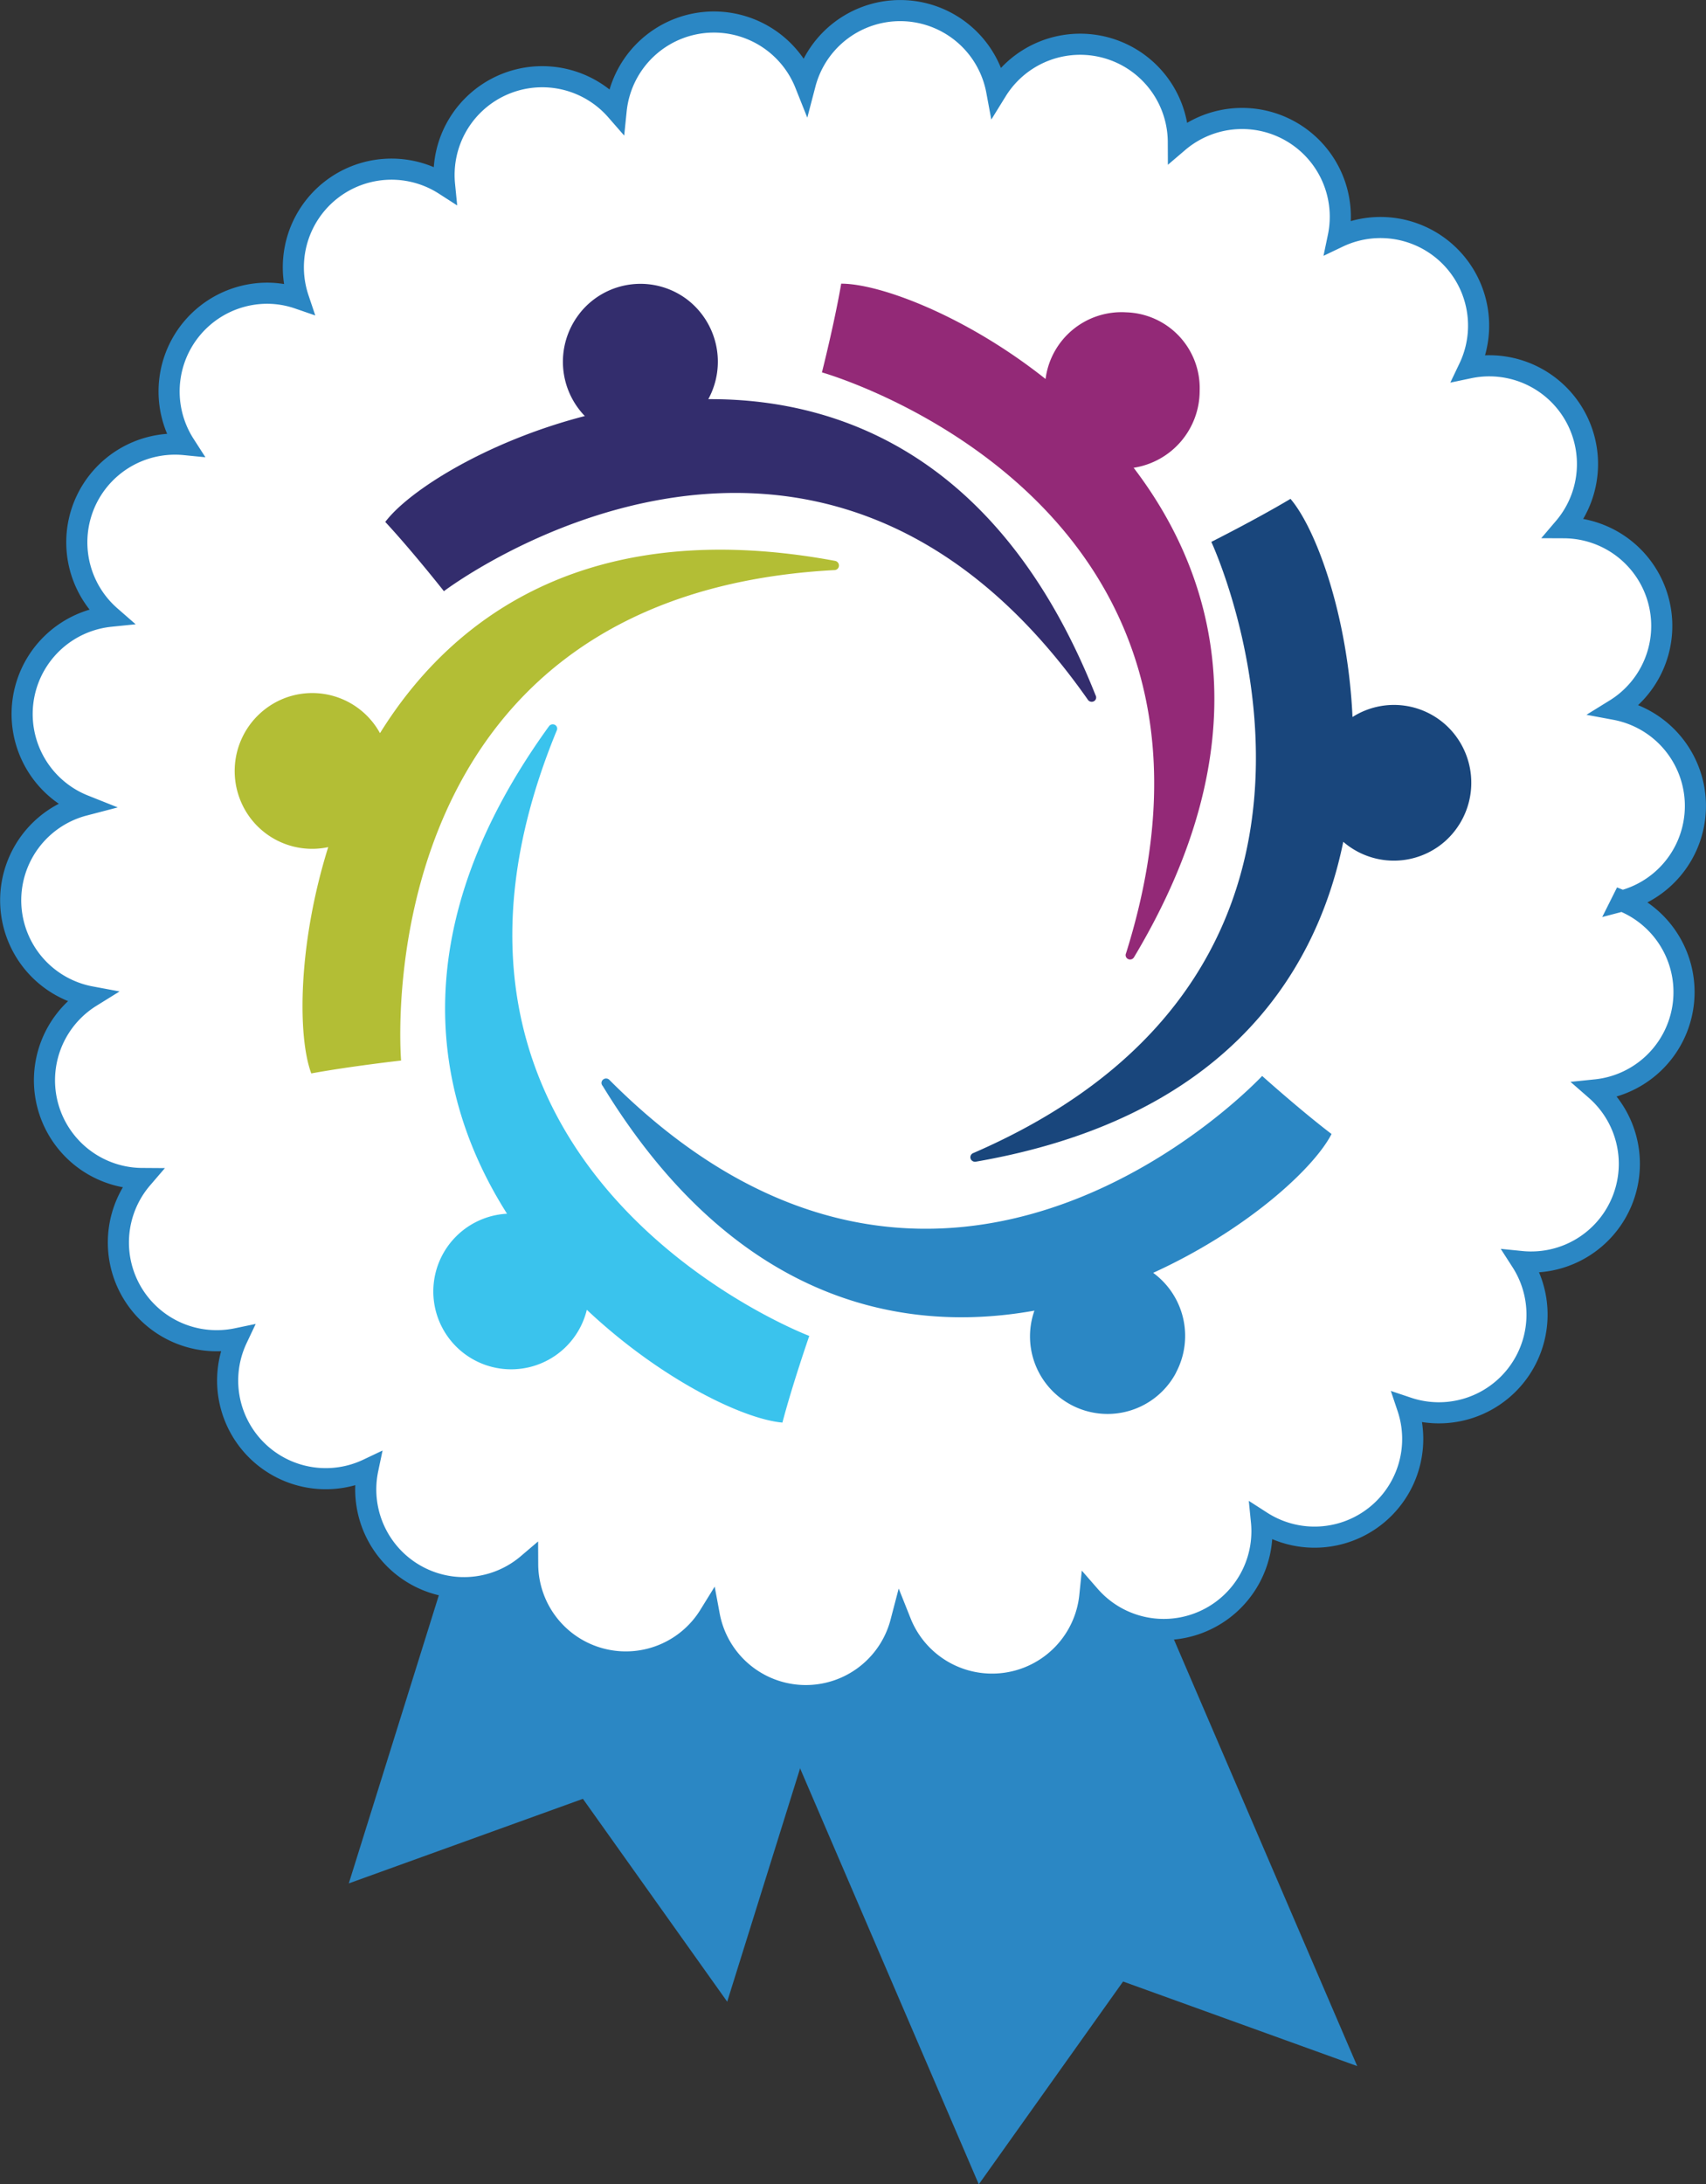 <svg xmlns="http://www.w3.org/2000/svg" viewBox="0 0 323.25 413.82"><rect x="0" y="0" width="323.25" height="413.82" fill="#333333" stroke="none"/><defs><style>.cls-1{fill:#2b87c4;}.cls-2{fill:#fff;stroke:#2b87c4;stroke-miterlimit:10;stroke-width:4px;}.cls-3{fill:#932977;}.cls-4{fill:#19467c;}.cls-5{fill:#3ac3ed;}.cls-6{fill:#b3be35;}.cls-7{fill:#332d6d;}</style></defs><title>aceptable</title><g id="Layer_2" data-name="Layer 2"><g id="Layer_1-2" data-name="Layer 1"><polygon class="cls-1" points="111.77 210.66 66.09 356.81 110.45 340.79 137.79 379.22 183.46 233.06 111.77 210.66"/><polygon class="cls-1" points="181.46 215.24 257.16 391.42 212.8 375.4 185.46 413.82 109.76 237.64 181.46 215.24"/><path class="cls-2" d="M307.35,170.68a18.6,18.6,0,0,0-1.3-36.28,18.6,18.6,0,0,0-9.7-34.42,18.61,18.61,0,0,0-18-30.28,18.59,18.59,0,0,0-24.79-24.78,18.83,18.83,0,0,0,.4-3.85A18.61,18.61,0,0,0,223.27,26.9a18.6,18.6,0,0,0-34.42-9.7,18.6,18.6,0,0,0-36.28-1.3,18.62,18.62,0,0,0-35.82,5A18.6,18.6,0,0,0,84.14,33.15,18.18,18.18,0,0,0,84.23,35,18.59,18.59,0,0,0,56.55,56.55a18.36,18.36,0,0,0-5.91-1A18.61,18.61,0,0,0,35,84.23a18.18,18.18,0,0,0-1.82-.09,18.6,18.6,0,0,0-12.26,32.61,18.62,18.62,0,0,0-5,35.82,18.6,18.6,0,0,0,1.3,36.28,18.61,18.61,0,0,0,9.7,34.42A18.61,18.61,0,0,0,41.07,254a18.83,18.83,0,0,0,3.85-.4A18.59,18.59,0,0,0,69.7,278.34a18.61,18.61,0,0,0,30.28,18,18.6,18.6,0,0,0,34.42,9.7,18.6,18.6,0,0,0,36.28,1.3,18.62,18.62,0,0,0,35.82-5,18.6,18.6,0,0,0,32.61-12.26,18.18,18.18,0,0,0-.09-1.82,18.6,18.6,0,0,0,27.69-21.57A18.6,18.6,0,0,0,288.28,239a18.18,18.18,0,0,0,1.82.09,18.6,18.6,0,0,0,12.26-32.61,18.62,18.62,0,0,0,5-35.82Z"/><path class="cls-3" d="M214.8,88.62A14.76,14.76,0,0,0,227.31,74a14.36,14.36,0,0,0-13.92-14.83A14.51,14.51,0,0,0,198.11,71.8c-15-11.91-31.3-18.06-38.72-18.06-1.28,7.45-3.65,16.81-3.65,16.81S240.41,94.4,213.36,180.6a.82.82,0,0,0,.41,1.1.87.87,0,0,0,1.13-.4h0C238.77,141.38,231.23,110.14,214.8,88.62Z"/><path class="cls-4" d="M254.52,159.48a14.65,14.65,0,0,0,19.17,0,14.84,14.84,0,0,0,1.51-20.85,14.61,14.61,0,0,0-18.93-2.79c-.88-19.24-6.89-35.64-11.75-41.33-6.45,3.85-15,8.15-15,8.15s37.39,80.06-45.15,115.81a.84.84,0,0,0-.42,1.14.9.9,0,0,0,.9.48C230.54,212.19,249.07,186.06,254.52,159.48Z"/><path class="cls-1" d="M196,248.3a14.69,14.69,0,0,0,26.61,12.17c.1-.19.21-.39.3-.59a14.81,14.81,0,0,0-4.41-18.74c17.45-7.95,30.36-19.62,33.8-26.3-6-4.58-13.15-11-13.15-11s-60,64.62-123.66.77a.88.88,0,0,0-1.22-.08.82.82,0,0,0-.08,1.19C138.44,245.44,169.45,253.06,196,248.3Z"/><path class="cls-5" d="M96.07,229.94a14.75,14.75,0,1,0,15.12,18.2c14,13.18,29.62,20.72,37.06,21.37,1.93-7.32,5.09-16.42,5.09-16.42s-82.25-31.15-47.86-114.67a.81.81,0,0,0-.36-1.11.88.88,0,0,0-1.11.29C76.72,175.32,81.54,207.05,96.07,229.94Z"/><path class="cls-6" d="M72,138.9a14.64,14.64,0,0,0-18-6.66,14.8,14.8,0,0,0-8.6,19,14.65,14.65,0,0,0,16.79,9.25c-5.74,18.35-5.84,35.82-3.21,42.87C66.42,202,76,200.92,76,200.92S68.44,112.78,158.17,108a.86.86,0,0,0,.78-1,.89.89,0,0,0-.71-.74C112.68,97.8,86.29,115.87,72,138.9Z"/><path class="cls-7" d="M134.21,75.62a14.84,14.84,0,0,0-4-18.87A14.66,14.66,0,0,0,110.13,59c-.16.19-.32.4-.47.6a14.81,14.81,0,0,0,1.15,19.22C92.28,83.61,77.51,92.9,73,98.88,78.15,104.43,84.11,112,84.11,112s70.16-53.32,122,20.54a.88.88,0,0,0,1.16.31.81.81,0,0,0,.32-1.12h0C190.39,88.34,161.19,75.49,134.21,75.62Z"/></g></g></svg>